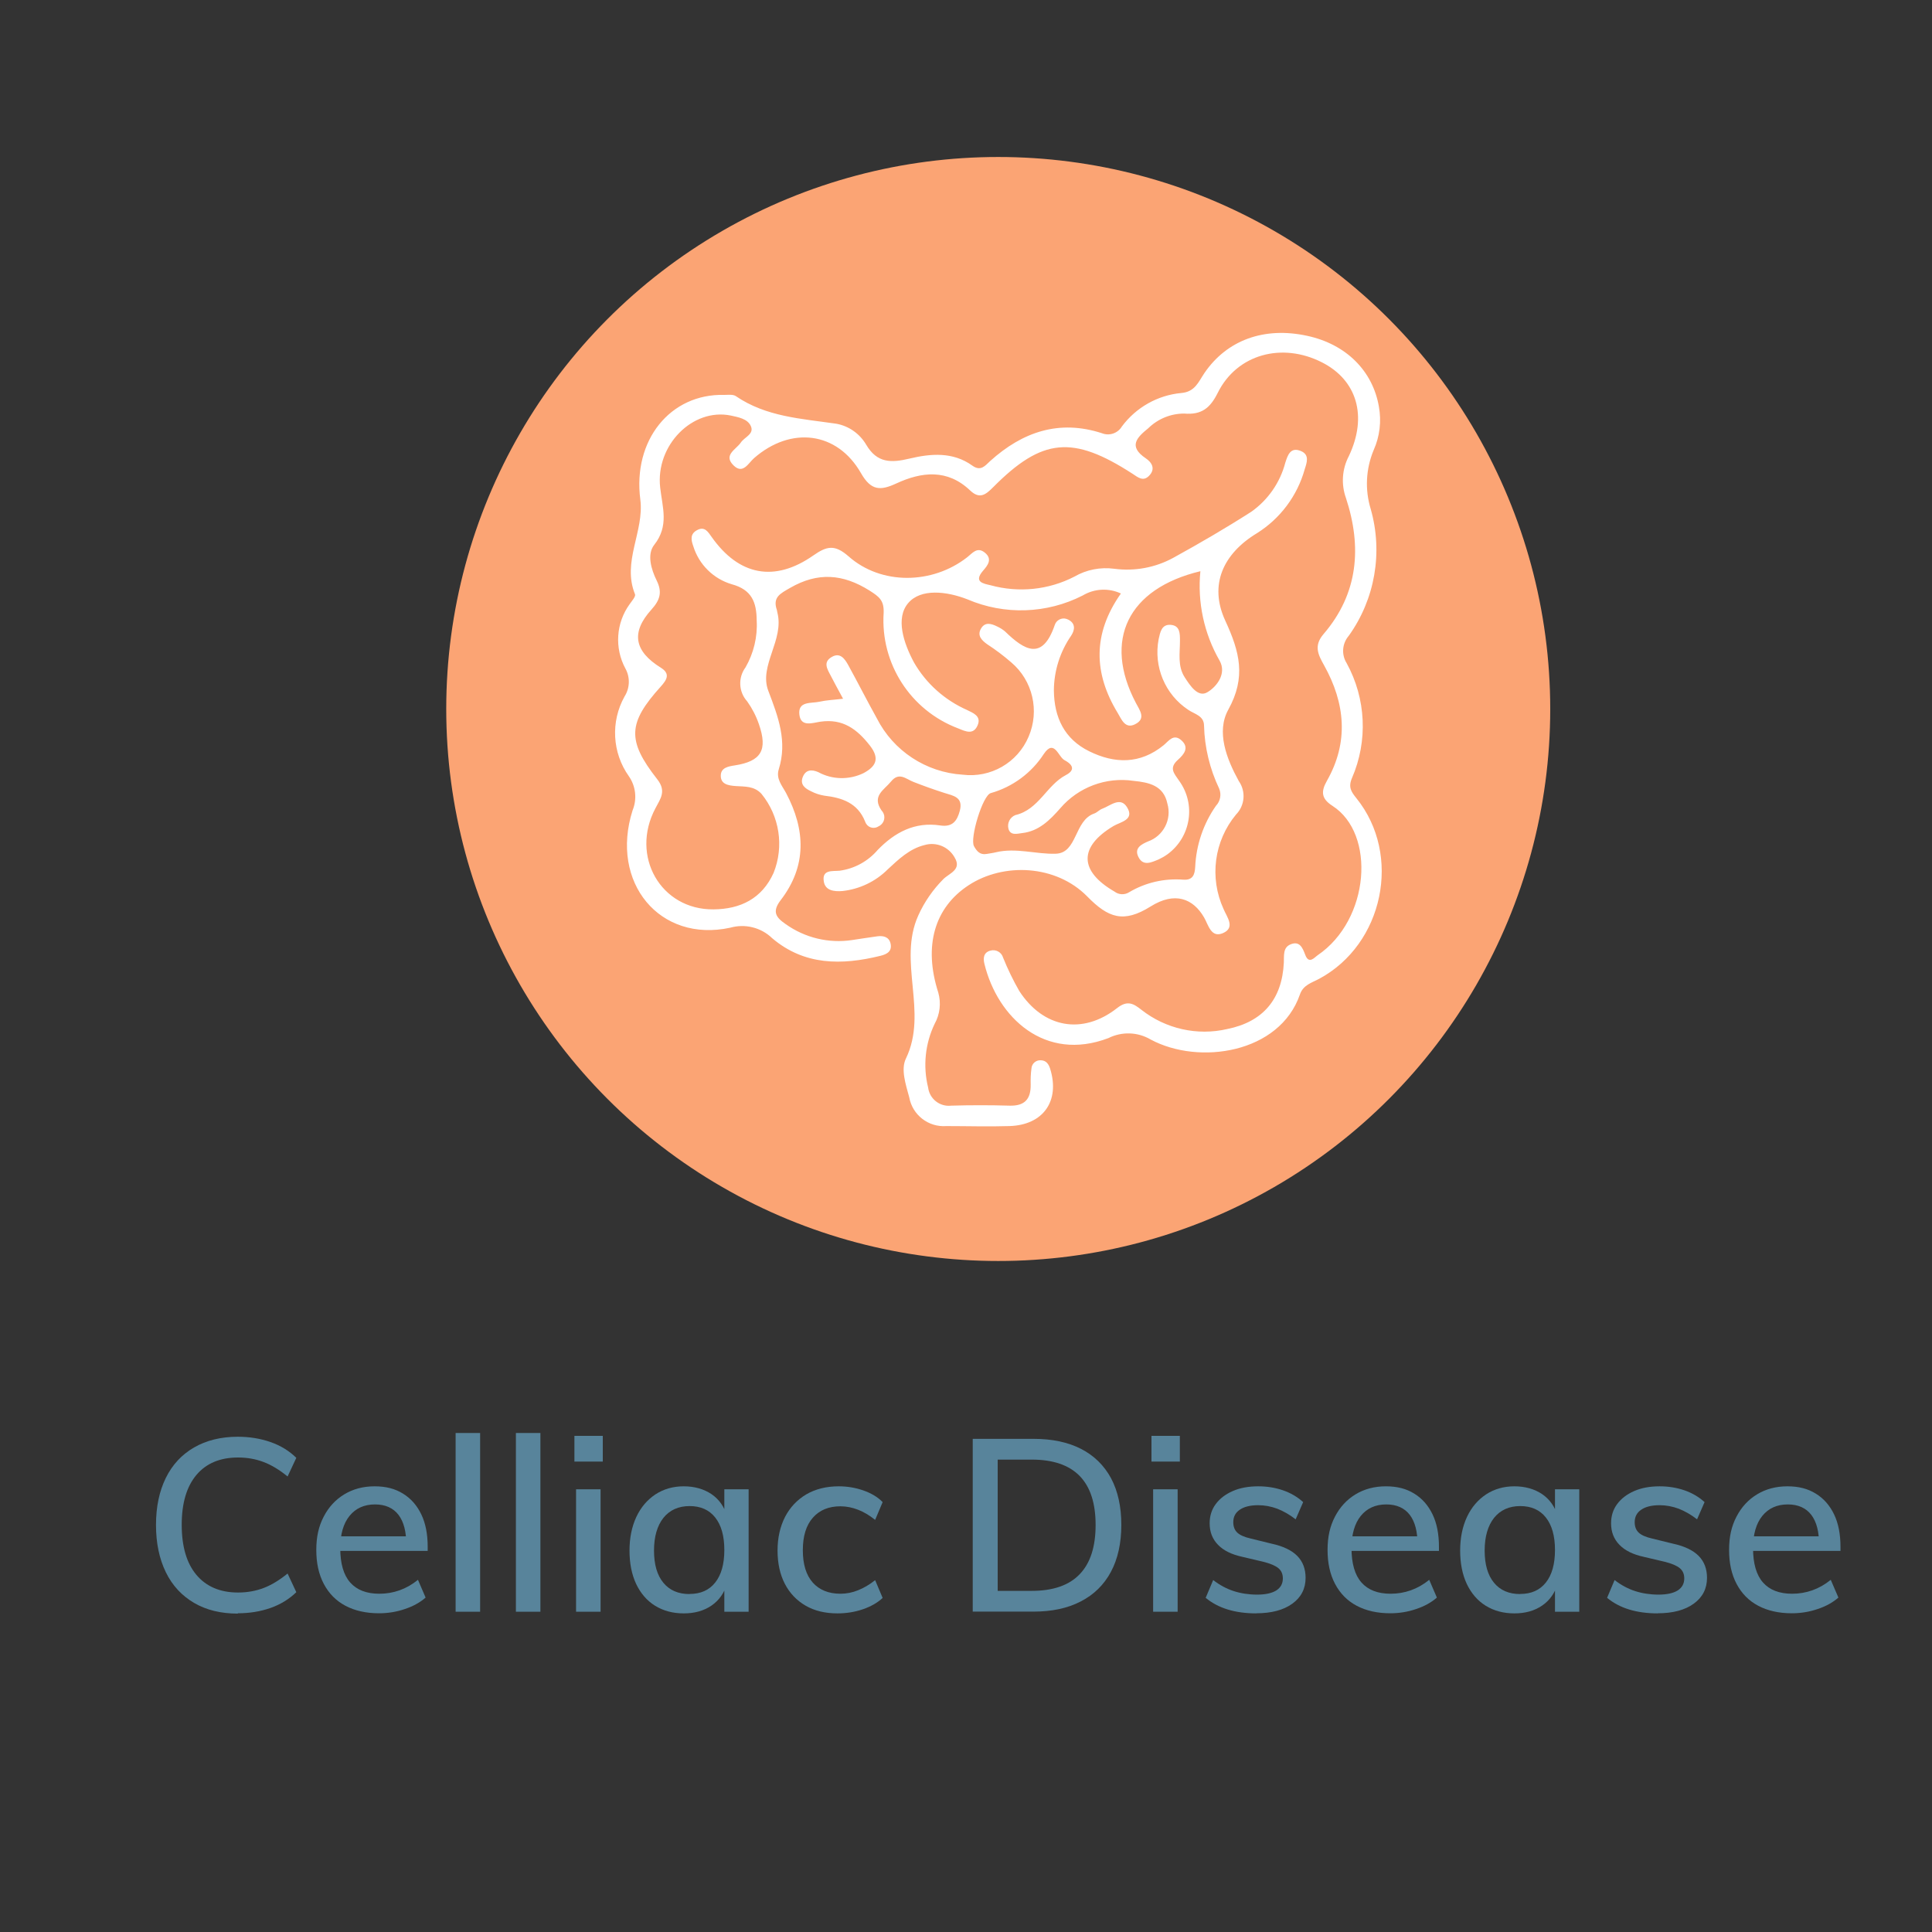 <?xml version="1.0" encoding="UTF-8"?>
<svg id="Layer_2" data-name="Layer 2" xmlns="http://www.w3.org/2000/svg" xmlns:xlink="http://www.w3.org/1999/xlink" viewBox="0 0 175 175">
  <rect x="0" y="0" width="175" height="175" fill="#333333" stroke="none"/>
  <defs>
    <style>
      .cls-1 {
        fill: #fff;
      }

      .cls-2 {
        fill: #fba474;
      }

      .cls-3 {
        clip-path: url(#clippath);
      }

      .cls-4 {
        fill: none;
      }

      .cls-5 {
        fill: #58849b;
      }
    </style>
    <clipPath id="clippath">
      <rect class="cls-4" width="175" height="175"/>
    </clipPath>
  </defs>
  <g id="Layer_1-2" data-name="Layer 1">
    <g class="cls-3">
      <g>
        <g id="Group_361" data-name="Group 361">
          <circle id="Ellipse_50" data-name="Ellipse 50" class="cls-2" cx="90.42" cy="64.22" r="50"/>
          <g id="Group_360" data-name="Group 360">
            <path id="Path_282" data-name="Path 282" class="cls-1" d="M76.37,63.3c-.49-.9-.82-1.51-1.14-2.13-.3-.57-.69-1.19,.09-1.65,.76-.46,1.18,.13,1.5,.7,.88,1.6,1.71,3.24,2.6,4.84,1.5,2.96,4.46,4.9,7.77,5.11,2.54,.32,4.98-1.08,5.98-3.44,1.01-2.34,.38-5.08-1.57-6.73-.69-.6-1.42-1.15-2.19-1.65-.5-.36-.91-.78-.56-1.4,.36-.64,.94-.47,1.48-.2,.26,.12,.5,.27,.71,.45,1.75,1.7,3.38,2.69,4.5-.59,.14-.44,.62-.69,1.06-.55,.06,.02,.11,.04,.17,.07,.66,.34,.6,.92,.26,1.44-1.01,1.46-1.56,3.19-1.57,4.96,.02,2.46,.96,4.42,3.2,5.52,2.31,1.14,4.61,1.18,6.73-.54,.47-.38,.89-1.08,1.6-.47,.8,.69,.21,1.33-.29,1.78-.85,.76-.35,1.23,.11,1.91,1.54,2.13,1.06,5.1-1.06,6.65-.25,.18-.53,.34-.81,.47-.64,.26-1.4,.65-1.83-.24-.39-.8,.28-1.13,.87-1.39,1.4-.49,2.18-2,1.76-3.43-.34-1.65-1.68-1.92-3.06-2.06-2.49-.37-5,.57-6.64,2.48-.94,1.07-1.94,2.08-3.45,2.25-.44,.05-1.08,.26-1.25-.41-.12-.51,.15-1.03,.63-1.22,2.12-.49,2.83-2.71,4.57-3.62,1.06-.55,.39-1.09-.11-1.35-.57-.29-.93-1.97-1.88-.57-1.12,1.73-2.83,2.99-4.81,3.55-.74,.21-1.9,4.1-1.52,4.8,.25,.46,.55,.82,1.15,.71,.28-.05,.56-.08,.83-.15,1.84-.44,3.65,.19,5.44,.13,1.96-.07,1.65-3.01,3.47-3.64,.26-.09,.46-.33,.72-.43,.74-.27,1.64-1.13,2.25-.15,.72,1.15-.57,1.33-1.22,1.71-3.16,1.89-3.12,4.08,.09,5.94,.39,.3,.93,.32,1.34,.05,1.47-.87,3.17-1.26,4.87-1.13,.89,.07,1.06-.45,1.1-1.16,.09-1.98,.74-3.9,1.88-5.53,.4-.42,.51-1.03,.29-1.56-.85-1.79-1.32-3.73-1.37-5.71-.01-.89-.85-1.03-1.41-1.41-2.12-1.39-3.18-3.93-2.7-6.42,.14-.62,.26-1.36,1.1-1.29s.83,.79,.83,1.45c0,1.12-.23,2.28,.43,3.3,.49,.76,1.2,1.85,2.04,1.36s1.79-1.68,1.12-2.87c-1.41-2.45-2.02-5.29-1.74-8.1-6.59,1.58-8.82,6.26-5.85,11.92,.36,.69,.96,1.44-.08,1.95-.9,.44-1.22-.47-1.56-1.03-2.18-3.58-2.29-7.16,.29-10.82-1.11-.52-2.41-.45-3.46,.18-3.25,1.66-7.08,1.79-10.44,.35-1.89-.74-4.22-1-5.36,.33-1.18,1.37-.42,3.64,.52,5.39,1.1,1.91,2.79,3.41,4.8,4.3,.54,.27,1.31,.54,.97,1.37-.39,.93-1.1,.57-1.79,.29-4.3-1.63-7.03-5.87-6.73-10.46,.04-1.12-.39-1.45-1.27-2.01-2.43-1.53-4.7-1.69-7.2-.25-.88,.51-1.61,.84-1.2,2.01,.02,.07,.02,.14,.04,.21,.65,2.5-1.69,4.81-.82,7.1,.91,2.38,1.74,4.58,.95,7.11-.27,.86,.3,1.48,.66,2.15,1.77,3.34,1.89,6.62-.49,9.71-.81,1.06-.41,1.57,.46,2.17,1.74,1.24,3.9,1.76,6.01,1.44,.77-.11,1.53-.24,2.3-.34,.54-.07,1.04,.06,1.18,.63,.17,.71-.29,.99-.92,1.14-3.5,.86-6.88,.88-9.8-1.6-1-.97-2.45-1.33-3.79-.95-6.39,1.39-10.93-4.09-8.85-10.63,.42-1.02,.29-2.19-.34-3.09-1.51-2.13-1.66-4.94-.39-7.22,.49-.77,.52-1.75,.07-2.55-.99-1.85-.84-4.11,.39-5.81,.2-.29,.57-.7,.49-.9-1.2-2.95,.85-5.7,.48-8.58-.7-5.36,2.7-9.61,7.61-9.48,.35,0,.79-.06,1.04,.11,2.75,1.88,5.94,2.04,9.09,2.5,1.14,.2,2.13,.9,2.72,1.9,.99,1.69,2.28,1.65,3.92,1.26,1.93-.46,3.94-.63,5.7,.64,.77,.55,1.16-.01,1.61-.42,2.93-2.64,6.24-3.78,10.12-2.52,.67,.27,1.44,.01,1.81-.61,1.28-1.72,3.23-2.83,5.37-3.03,1.25-.1,1.56-1,2.1-1.8,2.04-3,5.43-4.23,9.32-3.38,3.52,.76,5.93,3.17,6.49,6.41,.24,1.33,.08,2.7-.47,3.93-.71,1.7-.81,3.59-.27,5.35,1.12,3.93,.39,8.16-1.99,11.48-.6,.7-.68,1.7-.19,2.48,1.76,3.21,1.94,7.05,.48,10.41-.35,.82-.07,1.24,.41,1.83,4.14,5.14,2.45,13.22-3.38,16.35-.67,.36-1.44,.55-1.74,1.41-1.84,5.34-9.14,6.44-13.52,4.09-1.17-.69-2.61-.74-3.83-.13-5.75,2.19-10.04-1.86-11.23-6.72-.12-.49-.1-1.03,.53-1.2,.5-.15,1.02,.14,1.16,.63,0,0,0,0,0,0,.42,1.04,.91,2.06,1.47,3.03,2.18,3.35,5.72,4,8.86,1.54,.94-.74,1.49-.4,2.19,.15,2.2,1.73,5.06,2.38,7.78,1.75,3.24-.65,4.97-2.7,5.13-6.01,.03-.63-.1-1.37,.61-1.66,.82-.34,1.09,.31,1.33,.95,.33,.89,.84,.23,1.13,.03,4.72-3.21,5.28-11,1.33-13.53-1.01-.65-1.05-1.29-.5-2.26,2-3.52,1.66-7.03-.25-10.46-.55-.98-.96-1.78-.05-2.84,3.15-3.67,3.48-7.89,2.03-12.31-.45-1.25-.36-2.63,.26-3.81,1.72-3.63,.72-6.89-2.44-8.49-3.62-1.84-7.69-.74-9.43,2.75-.7,1.41-1.48,2.02-3.05,1.89-1.22,0-2.38,.48-3.25,1.33-1.01,.82-1.85,1.63-.23,2.72,.54,.36,.93,.96,.29,1.6-.54,.54-1.01,.11-1.49-.2-5.41-3.5-8.18-3.25-12.62,1.22-.68,.69-1.23,1.11-2.09,.29-2.05-1.95-4.37-1.7-6.68-.63-1.43,.66-2.28,.68-3.2-.93-2.16-3.78-6.35-4.27-9.68-1.37-.53,.46-1.01,1.51-1.87,.66-.95-.94,.23-1.43,.66-2.06,.33-.5,1.24-.77,.91-1.5-.3-.66-1.13-.8-1.81-.95-3.46-.71-6.84,2.69-6.4,6.53,.2,1.79,.82,3.46-.54,5.18-.67,.85-.29,2.2,.23,3.25,.5,1.02,.31,1.74-.48,2.61-1.89,2.09-1.55,3.78,.85,5.27,.9,.56,.52,1.12-.01,1.71-2.97,3.29-3.08,4.87-.32,8.39,.85,1.08,.3,1.75-.16,2.63-2.31,4.34,.49,9.21,5.26,9.16,2.45-.02,4.39-.98,5.44-3.3,.97-2.41,.54-5.16-1.1-7.17-.67-.72-1.51-.64-2.34-.7-.64-.05-1.38-.15-1.34-.99,.03-.67,.67-.79,1.26-.88,2.4-.37,3.01-1.39,2.19-3.74-.25-.73-.61-1.43-1.06-2.06-.78-.86-.84-2.15-.15-3.08,.74-1.29,1.1-2.77,1.01-4.26-.01-1.63-.44-2.78-2.26-3.27-1.66-.49-2.97-1.79-3.48-3.44-.21-.58-.3-1.12,.34-1.46,.7-.38,1,.17,1.33,.63,2.46,3.48,5.68,4.12,9.19,1.67,1.23-.86,1.95-1.03,3.21,.08,2.96,2.61,7.57,2.54,10.72,.09,.49-.38,.92-1,1.62-.43,.71,.58,.26,1.15-.16,1.63-.89,1.03,.02,1.17,.67,1.32,2.54,.7,5.26,.43,7.6-.78,1.09-.63,2.36-.88,3.62-.71,1.84,.24,3.7-.1,5.33-.99,2.4-1.32,4.77-2.7,7.08-4.18,1.51-1.07,2.6-2.64,3.07-4.43,.22-.68,.46-1.47,1.43-1.06,.79,.34,.52,1.05,.33,1.65-.67,2.4-2.22,4.47-4.33,5.79-3.05,1.85-4.37,4.67-2.86,7.93,1.3,2.82,1.9,5.1,.27,8.05-1.11,2.01-.16,4.45,.95,6.47,.66,.94,.55,2.22-.25,3.03-1.99,2.4-2.43,5.72-1.13,8.56,.29,.71,1.1,1.68-.05,2.18-1.08,.47-1.32-.73-1.71-1.41-.99-1.72-2.65-2.38-4.85-1-2.45,1.53-3.83,1.04-5.74-.91-2.83-2.88-7.58-3.09-10.75-1.01-3.08,2.02-4.1,5.49-2.74,9.72,.27,.95,.15,1.97-.33,2.83-.86,1.79-1.07,3.84-.59,5.77,.13,1.03,1.06,1.76,2.09,1.64,1.76-.05,3.52-.05,5.29,0,1.37,.04,1.93-.6,1.91-1.9-.01-.49,0-.98,.07-1.47,.03-.44,.41-.77,.85-.74,0,0,0,0,.01,0,.48,.02,.7,.34,.84,.79,.89,2.9-.63,5.08-3.7,5.17-1.9,.06-3.8,0-5.71,0-1.62,.12-3.07-1-3.36-2.6-.32-1.18-.78-2.54-.3-3.52,2.03-4.22-.77-8.78,1.12-12.96,.55-1.22,1.32-2.33,2.26-3.28,.53-.54,1.71-.85,1.03-1.97-.54-.97-1.68-1.44-2.74-1.12-1.34,.33-2.33,1.28-3.31,2.19-1.11,1.11-2.56,1.8-4.11,1.97-.75,.06-1.56-.03-1.69-.87-.18-1.09,.78-.91,1.43-.97,1.34-.18,2.57-.85,3.45-1.88,1.55-1.6,3.37-2.57,5.67-2.22,1.11,.17,1.53-.42,1.77-1.33,.33-1.25-.6-1.36-1.41-1.62-.94-.3-1.86-.63-2.78-.99-.68-.26-1.31-.94-2.04-.04-.63,.77-1.77,1.31-.86,2.62,.35,.36,.34,.93-.02,1.27-.07,.07-.16,.13-.25,.17-.37,.25-.88,.15-1.12-.23-.04-.07-.08-.14-.1-.21-.68-1.69-2.09-2.15-3.7-2.34-.42-.07-.82-.2-1.2-.4-.54-.25-1.02-.61-.74-1.3,.27-.66,.8-.69,1.4-.43,1.26,.69,2.78,.72,4.08,.1,1.09-.58,1.55-1.28,.6-2.5-1.17-1.5-2.46-2.46-4.48-2.17-.7,.1-1.77,.52-1.91-.62-.16-1.27,1.07-1.02,1.83-1.19,.61-.14,1.24-.16,2.15-.27Z"/>
          </g>
        </g>
        <g>
          <path class="cls-5" d="M21.54,146.16c-1.53,0-2.85-.32-3.96-.97s-1.97-1.57-2.56-2.78c-.59-1.21-.89-2.64-.89-4.28s.3-3.06,.89-4.26c.59-1.2,1.45-2.12,2.56-2.76s2.43-.97,3.96-.97c1.06,0,2.04,.16,2.96,.48,.92,.32,1.7,.8,2.34,1.43l-.79,1.69c-.73-.6-1.46-1.04-2.17-1.31-.71-.27-1.48-.41-2.32-.41-1.61,0-2.87,.52-3.76,1.57s-1.34,2.56-1.34,4.52,.44,3.48,1.33,4.54c.89,1.06,2.15,1.6,3.77,1.6,.84,0,1.61-.14,2.32-.41,.71-.27,1.43-.71,2.17-1.31l.79,1.69c-.65,.63-1.43,1.11-2.34,1.43-.92,.32-1.9,.48-2.96,.48Z"/>
          <path class="cls-5" d="M38.55,144.71c-.5,.44-1.13,.79-1.89,1.04-.76,.26-1.54,.38-2.33,.38-1.17,0-2.19-.23-3.04-.68-.85-.45-1.5-1.11-1.96-1.98-.46-.87-.68-1.89-.68-3.08s.22-2.15,.67-3.01c.45-.87,1.07-1.54,1.86-2.02,.79-.48,1.71-.73,2.75-.73s1.86,.22,2.57,.66c.72,.44,1.27,1.07,1.66,1.88,.39,.81,.58,1.79,.58,2.94v.37h-8.16l.02-1.32h6.84l-.64,.79c.01-1.19-.22-2.1-.7-2.73-.48-.63-1.2-.95-2.13-.95-.98,0-1.75,.35-2.31,1.04s-.84,1.67-.84,2.92c0,1.39,.3,2.43,.9,3.11,.6,.68,1.48,1.02,2.64,1.02,.63,0,1.24-.1,1.83-.31,.59-.21,1.14-.52,1.67-.95l.68,1.58Z"/>
          <path class="cls-5" d="M41.27,145.99v-16.19h2.22v16.19h-2.22Z"/>
          <path class="cls-5" d="M46.73,145.99v-16.19h2.22v16.19h-2.22Z"/>
          <path class="cls-5" d="M52.03,130.06h2.57v2.33h-2.57v-2.33Zm.15,15.93v-11.09h2.22v11.09h-2.22Z"/>
          <path class="cls-5" d="M61.93,146.14c-.98,0-1.84-.23-2.59-.69-.74-.46-1.31-1.12-1.72-1.98-.4-.86-.6-1.87-.6-3.02s.21-2.17,.62-3.05c.41-.87,.99-1.55,1.73-2.04,.74-.48,1.59-.73,2.56-.73s1.82,.24,2.52,.71c.7,.48,1.17,1.16,1.42,2.04l-.26,.18v-2.66h2.2v11.09h-2.2v-2.71l.26,.11c-.25,.88-.72,1.56-1.42,2.04-.7,.48-1.54,.71-2.52,.71Zm.53-1.76c1,0,1.77-.34,2.32-1.03,.55-.69,.83-1.67,.83-2.95s-.28-2.26-.83-2.95-1.32-1.03-2.32-1.03-1.8,.36-2.37,1.07c-.56,.71-.85,1.7-.85,2.96s.28,2.23,.85,2.92c.56,.68,1.35,1.02,2.37,1.02Z"/>
          <path class="cls-5" d="M75.86,146.14c-1.11,0-2.08-.23-2.89-.7-.81-.47-1.44-1.13-1.88-1.98-.44-.85-.66-1.86-.66-3.01s.23-2.17,.68-3.05c.45-.87,1.1-1.55,1.92-2.04,.83-.48,1.81-.73,2.94-.73,.76,0,1.5,.12,2.22,.37,.72,.25,1.31,.6,1.76,1.06l-.68,1.61c-.51-.41-1.03-.72-1.55-.92s-1.05-.31-1.59-.31c-1.06,0-1.89,.34-2.5,1.03-.61,.69-.91,1.67-.91,2.95s.3,2.25,.9,2.93c.6,.67,1.44,1.01,2.51,1.01,.53,0,1.06-.1,1.58-.31,.53-.21,1.05-.51,1.56-.92l.68,1.61c-.47,.44-1.07,.78-1.8,1.03-.73,.25-1.5,.37-2.29,.37Z"/>
          <path class="cls-5" d="M88.11,145.99v-15.66h5.5c1.69,0,3.12,.3,4.31,.91,1.19,.61,2.09,1.5,2.72,2.66,.62,1.17,.93,2.58,.93,4.23s-.32,3.09-.95,4.26-1.54,2.06-2.73,2.67c-1.19,.62-2.62,.92-4.29,.92h-5.5Zm2.27-1.89h3.08c1.92,0,3.37-.5,4.33-1.5,.97-1,1.45-2.49,1.45-4.47,0-3.95-1.93-5.92-5.79-5.92h-3.08v11.88Z"/>
          <path class="cls-5" d="M104.3,130.06h2.57v2.33h-2.57v-2.33Zm.15,15.93v-11.09h2.22v11.09h-2.22Z"/>
          <path class="cls-5" d="M113.81,146.14c-1.94,0-3.47-.47-4.6-1.41l.68-1.61c.59,.46,1.21,.79,1.86,1,.65,.21,1.36,.32,2.12,.32s1.34-.13,1.74-.38c.4-.26,.59-.62,.59-1.09,0-.4-.14-.71-.41-.93s-.73-.42-1.38-.58l-1.87-.44c-.97-.21-1.71-.57-2.21-1.09-.51-.52-.76-1.17-.76-1.95,0-.66,.18-1.24,.55-1.74,.37-.5,.88-.89,1.54-1.18,.66-.29,1.43-.43,2.31-.43,.79,0,1.54,.12,2.24,.36s1.31,.6,1.83,1.07l-.68,1.56c-.54-.42-1.1-.74-1.66-.96-.57-.21-1.14-.32-1.73-.32-.72,0-1.28,.14-1.67,.41-.4,.27-.59,.65-.59,1.13,0,.4,.12,.71,.36,.94,.24,.23,.65,.41,1.22,.54l1.87,.46c1.07,.23,1.85,.61,2.35,1.12s.75,1.17,.75,1.98c0,.98-.4,1.76-1.2,2.34-.8,.58-1.89,.87-3.27,.87Z"/>
          <path class="cls-5" d="M130.15,144.71c-.5,.44-1.13,.79-1.89,1.04-.76,.26-1.54,.38-2.33,.38-1.17,0-2.19-.23-3.04-.68-.85-.45-1.5-1.11-1.96-1.98-.46-.87-.68-1.89-.68-3.08s.22-2.15,.67-3.01c.45-.87,1.07-1.54,1.86-2.02,.79-.48,1.71-.73,2.75-.73s1.86,.22,2.57,.66c.72,.44,1.27,1.07,1.66,1.88,.39,.81,.58,1.79,.58,2.94v.37h-8.16l.02-1.32h6.84l-.64,.79c.01-1.19-.22-2.1-.7-2.73-.48-.63-1.2-.95-2.13-.95-.98,0-1.75,.35-2.31,1.04s-.84,1.67-.84,2.92c0,1.39,.3,2.43,.9,3.11,.6,.68,1.48,1.02,2.64,1.02,.63,0,1.24-.1,1.83-.31,.59-.21,1.14-.52,1.67-.95l.68,1.58Z"/>
          <path class="cls-5" d="M137.17,146.14c-.98,0-1.84-.23-2.59-.69-.74-.46-1.31-1.12-1.72-1.98-.4-.86-.6-1.87-.6-3.02s.21-2.17,.62-3.05c.41-.87,.99-1.55,1.73-2.04,.74-.48,1.59-.73,2.56-.73s1.82,.24,2.52,.71c.7,.48,1.17,1.16,1.42,2.04l-.26,.18v-2.66h2.2v11.09h-2.2v-2.71l.26,.11c-.25,.88-.72,1.56-1.42,2.04-.7,.48-1.54,.71-2.52,.71Zm.53-1.76c1,0,1.77-.34,2.32-1.03,.55-.69,.83-1.67,.83-2.95s-.28-2.26-.83-2.95-1.32-1.03-2.32-1.03-1.8,.36-2.37,1.07c-.56,.71-.85,1.7-.85,2.96s.28,2.23,.85,2.92c.56,.68,1.35,1.02,2.37,1.02Z"/>
          <path class="cls-5" d="M150.17,146.14c-1.94,0-3.47-.47-4.6-1.41l.68-1.61c.59,.46,1.21,.79,1.86,1,.65,.21,1.36,.32,2.12,.32s1.34-.13,1.74-.38c.4-.26,.59-.62,.59-1.09,0-.4-.14-.71-.41-.93s-.73-.42-1.38-.58l-1.87-.44c-.97-.21-1.71-.57-2.21-1.09-.51-.52-.76-1.17-.76-1.95,0-.66,.18-1.24,.55-1.74,.37-.5,.88-.89,1.54-1.18,.66-.29,1.43-.43,2.31-.43,.79,0,1.54,.12,2.24,.36s1.31,.6,1.83,1.07l-.68,1.56c-.54-.42-1.1-.74-1.66-.96-.57-.21-1.14-.32-1.73-.32-.72,0-1.28,.14-1.67,.41-.4,.27-.59,.65-.59,1.13,0,.4,.12,.71,.36,.94,.24,.23,.65,.41,1.22,.54l1.87,.46c1.07,.23,1.85,.61,2.35,1.12s.75,1.17,.75,1.98c0,.98-.4,1.76-1.2,2.34-.8,.58-1.89,.87-3.27,.87Z"/>
          <path class="cls-5" d="M166.52,144.71c-.5,.44-1.13,.79-1.89,1.04-.76,.26-1.54,.38-2.33,.38-1.17,0-2.19-.23-3.04-.68-.85-.45-1.5-1.11-1.96-1.98-.46-.87-.68-1.89-.68-3.08s.22-2.15,.67-3.01c.45-.87,1.07-1.54,1.86-2.02,.79-.48,1.71-.73,2.75-.73s1.86,.22,2.57,.66c.72,.44,1.27,1.07,1.66,1.88,.39,.81,.58,1.79,.58,2.94v.37h-8.16l.02-1.32h6.84l-.64,.79c.01-1.19-.22-2.1-.7-2.73-.48-.63-1.2-.95-2.13-.95-.98,0-1.75,.35-2.31,1.04s-.84,1.67-.84,2.92c0,1.39,.3,2.43,.9,3.11,.6,.68,1.48,1.02,2.64,1.02,.63,0,1.24-.1,1.83-.31,.59-.21,1.14-.52,1.67-.95l.68,1.58Z"/>
        </g>
      </g>
    </g>
  </g>
</svg>